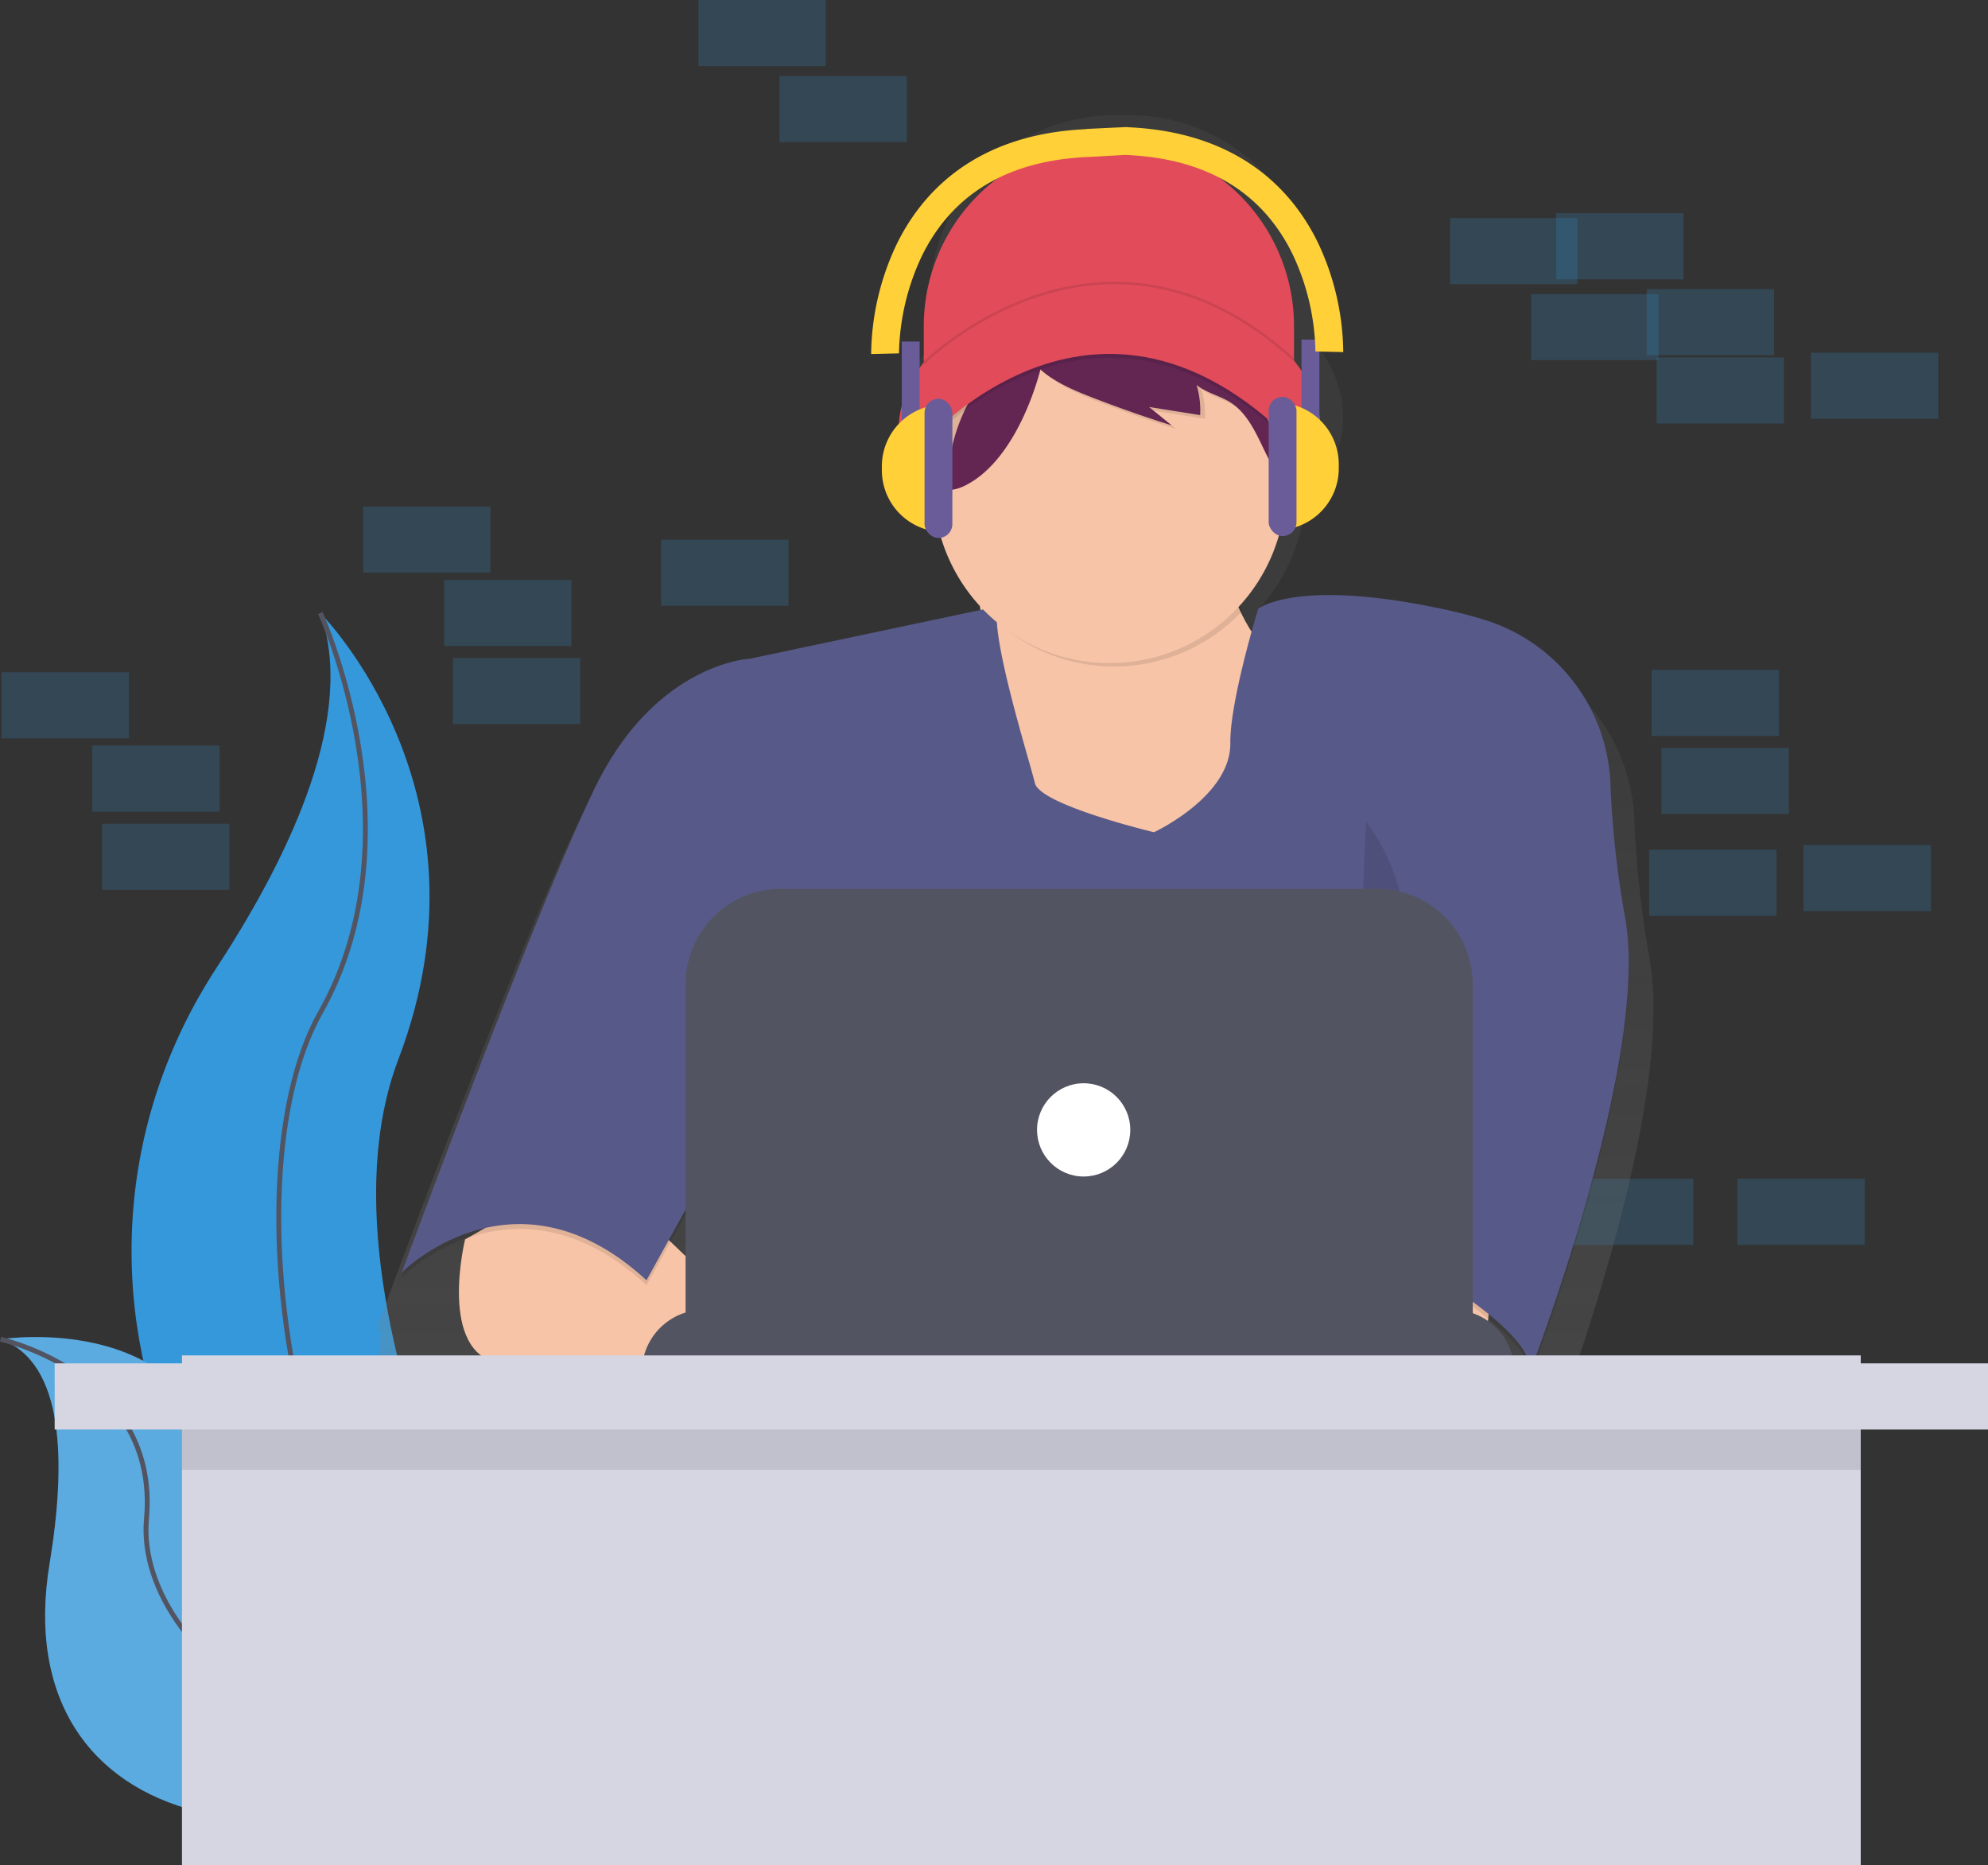 <svg xmlns="http://www.w3.org/2000/svg" xmlns:xlink="http://www.w3.org/1999/xlink" width="811.494" height="761.194" viewBox="0 0 811.494 761.194"><rect x="0" y="0" width="811.494" height="761.194" fill="#333333" stroke="none"/><defs><linearGradient id="linear-gradient" x1=".5" x2=".5" y1="1" gradientUnits="objectBoundingBox"><stop offset="0" stop-color="gray" stop-opacity=".251"/><stop offset=".54" stop-color="gray" stop-opacity=".122"/><stop offset="1" stop-color="gray" stop-opacity=".102"/></linearGradient></defs><g id="undraw_coding_6mjf" transform="translate(0.004)"><rect id="Rectangle_1" width="52" height="27" fill="#3498db" data-name="Rectangle 1" opacity=".2" transform="translate(674.18 273.391)"/><rect id="Rectangle_2" width="52" height="27" fill="#3498db" data-name="Rectangle 2" opacity=".2" transform="translate(678.18 305.27)"/><rect id="Rectangle_3" width="52" height="27" fill="#3498db" data-name="Rectangle 3" opacity=".2" transform="translate(635.18 87)"/><rect id="Rectangle_4" width="52" height="27" fill="#3498db" data-name="Rectangle 4" opacity=".2" transform="translate(672.18 118)"/><rect id="Rectangle_5" width="52" height="27" fill="#3498db" data-name="Rectangle 5" opacity=".2" transform="translate(591.921 89)"/><rect id="Rectangle_6" width="52" height="27" fill="#3498db" data-name="Rectangle 6" opacity=".2" transform="translate(739.18 143.941)"/><rect id="Rectangle_7" width="52" height="27" fill="#3498db" data-name="Rectangle 7" opacity=".2" transform="translate(676.18 145.873)"/><rect id="Rectangle_8" width="52" height="27" fill="#3498db" data-name="Rectangle 8" opacity=".2" transform="translate(625.021 120)"/><rect id="Rectangle_9" width="52" height="27" fill="#3498db" data-name="Rectangle 9" opacity=".2" transform="translate(736.18 344.878)"/><rect id="Rectangle_10" width="52" height="27" fill="#3498db" data-name="Rectangle 10" opacity=".2" transform="translate(673.18 346.81)"/><path id="Path_1" fill="#3498db" d="M280.17,332.5s73.29,73.29,31.92,182S383,804.14,383,804.14s-1.2-.18-3.43-.57C229.05,777,154.26,604.85,238,477,269.08,429.41,294.62,373.64,280.17,332.5Z" data-name="Path 1" transform="translate(-149.42 -82.306)"/><path id="Path_2" fill="none" stroke="#535461" stroke-miterlimit="10" stroke-width="2" d="M280.17,332.5s41.37,89.84,0,163.12-7.09,279,102.84,308.52" data-name="Path 2" transform="translate(-149.42 -82.306)"/><path id="Path_3" fill="#3498db" d="M149.63,628.92s83.63-13.32,91.25,61.63S401.7,775.89,401.7,775.89s-1,.68-2.87,1.91c-126.49,83-247.4,52.89-229.17-57.36C176.43,679.45,175.87,638.28,149.63,628.92Z" data-name="Path 3" transform="translate(-149.42 -82.306)"/><path id="Path_4" fill="#f5f5f5" d="M149.63,628.92s83.63-13.32,91.25,61.63S401.7,775.89,401.7,775.89s-1,.68-2.87,1.91c-126.49,83-247.4,52.89-229.17-57.36C176.43,679.45,175.87,638.28,149.63,628.92Z" data-name="Path 4" opacity=".2" transform="translate(-149.42 -82.306)"/><path id="Path_5" fill="none" stroke="#535461" stroke-miterlimit="10" stroke-width="2" d="M149.63,628.92s64.91,14.25,59.58,73.27S305.61,832,401.7,775.89" data-name="Path 5" transform="translate(-149.42 -82.306)"/><rect id="Rectangle_11" width="52" height="27" fill="#3498db" data-name="Rectangle 11" opacity=".2" transform="translate(0.63 274.357)"/><rect id="Rectangle_12" width="52" height="27" fill="#3498db" data-name="Rectangle 12" opacity=".2" transform="translate(37.63 304.304)"/><rect id="Rectangle_13" width="52" height="27" fill="#3498db" data-name="Rectangle 13" opacity=".2" transform="translate(285.071)"/><rect id="Rectangle_14" width="52" height="27" fill="#3498db" data-name="Rectangle 14" opacity=".2" transform="translate(639.18 481.09)"/><rect id="Rectangle_15" width="52" height="27" fill="#3498db" data-name="Rectangle 15" opacity=".2" transform="translate(41.63 336.183)"/><rect id="Rectangle_16" width="52" height="27" fill="#3498db" data-name="Rectangle 16" opacity=".2" transform="translate(318.171 31)"/><rect id="Rectangle_17" width="52" height="27" fill="#3498db" data-name="Rectangle 17" opacity=".2" transform="translate(148.196 206.734)"/><rect id="Rectangle_18" width="52" height="27" fill="#3498db" data-name="Rectangle 18" opacity=".2" transform="translate(181.296 236.681)"/><rect id="Rectangle_19" width="52" height="27" fill="#3498db" data-name="Rectangle 19" opacity=".2" transform="translate(269.862 220.258)"/><rect id="Rectangle_20" width="52" height="27" fill="#3498db" data-name="Rectangle 20" opacity=".2" transform="translate(184.875 268.56)"/><rect id="Rectangle_21" width="52" height="27" fill="#3498db" data-name="Rectangle 21" opacity=".2" transform="translate(709.18 481.09)"/><path id="Path_6" fill="url(#linear-gradient)" d="M870.07,447.61a412.24,412.24,0,0,1-6.18-56.71h0a76,76,0,0,0-53.46-69.38c-5.46-1.68-11.47-3.25-18.11-4.66-58.2-12.36-75.88-1.57-77.89-.15A74.631,74.631,0,0,1,710,307.1c-.1-.34-.19-.68-.29-1a74.51,74.51,0,0,0,19.91-44.89c9.71-9.84,15.38-21.72,15.38-34.51,0-11-4.2-21.32-11.55-30.25V179.07a75.57,75.57,0,0,0-75.57-75.57h-6.13a75.57,75.57,0,0,0-75.57,75.57V197.8c-6.67,8.61-10.45,18.44-10.45,28.88,0,12.52,5.44,24.16,14.78,33.88a74.52,74.52,0,0,0,20.74,46.34c.41,2.84.83,5.89,1.24,9.11L498.39,338s-40.14,1.65-66,55C410.52,438.19,367,554.29,354.11,588.85h0c-2.33,6.26-3.65,9.85-3.65,9.85s.43-.43,1.24-1.17l-1.24,3.37s.63-.64,1.83-1.69c-1.82,14.46-2.08,39.29,16.86,42.38,15.88,2.59,56.8,3.66,87.71,4.09H459c20.49.27,36.08.27,36.08.27v-.27H827.52v-3.41a22.908,22.908,0,0,0-1.83-9l.46-.56a18.25,18.25,0,0,1,3.45,8,8.013,8.013,0,0,1-.16.84l.2-.51a8.562,8.562,0,0,1-.2,2.71s42.65-109.89,42.19-175.51A111.166,111.166,0,0,0,870.07,447.61ZM604.22,330.86a76.242,76.242,0,0,1-1.06-9.48v-.09C603.53,324.38,603.89,327.58,604.22,330.86ZM475,566.9v26.19l-16.4,3.51Z" data-name="Path 6" transform="translate(-196.751 -56.5)"/><path id="Path_7" fill="#e14b5a" d="M503.71,57.57h0a75.57,75.57,0,0,1,75.57,75.57v32.24H428.14V133.14a75.57,75.57,0,0,1,75.57-75.57Z" data-name="Path 7" transform="translate(-51.066)"/><ellipse id="Ellipse_1" cx="86.14" cy="59.19" fill="#e14b5a" data-name="Ellipse 1" rx="86.14" ry="59.19" transform="translate(366.785 116.76)"/><path id="Path_8" fill="#f7c4a7" d="M598.44,289.79s18,94.07,0,119.44,55,35.41,55,35.41L729,417.16l10.57-67.65s-46-25.9-36.47-78.22Z" data-name="Path 8" transform="translate(-202.134 -65.533)"/><path id="Path_9" fill="#f7c4a7" d="M821.46,606.89s4.76,20.61-21.14,24.31a146.452,146.452,0,0,1-46.08-.55l-5.71-51.77h60.25Z" data-name="Path 9" transform="translate(-214.163 -74.888)"/><path id="Path_10" fill="#f7c4a7" d="M364.12,580.51S352.68,627,378.58,631.2s121,4.23,121,4.23v-55l-43.06,9.2L416.1,550.87Z" data-name="Path 10" transform="translate(-174.279 -74.662)"/><path id="Path_11" d="M604,320.18l-101.21,21.4s-38.58,1.59-63.42,52.85-78.75,197.66-78.75,197.66,46-46.51,99.89,3.17l35.94-65-7.93,103.06H767V584.69s58.13,31.18,53.91,48.62c0,0,49.75-128.18,39-186.43a396.174,396.174,0,0,1-5.94-54.5h0a73,73,0,0,0-51.38-66.67c-5.24-1.61-11-3.12-17.4-4.47-59.72-12.68-75,0-75,0s-11.57,37.64-11.36,54.7c.26,21.93-31.18,36.47-31.18,36.47s-46.51-11.1-48.62-20.08S600.28,330.75,604,320.18Z" data-name="Path 11" opacity=".1" transform="translate(-196.612 -70.748)"/><path id="Path_12" fill="#575988" d="M604,318.07l-101.21,21.4s-38.58,1.59-63.42,52.85S360.61,590,360.61,590s46-46.51,99.89,3.17l35.94-65L488.51,631.2H767V582.58s58.13,31.18,53.91,48.62c0,0,49.75-128.18,39-186.43a396.194,396.194,0,0,1-5.94-54.5h0a73,73,0,0,0-51.38-66.67c-5.24-1.61-11-3.12-17.4-4.47-59.72-12.68-75,0-75,0s-11.57,37.64-11.36,54.7c.26,21.93-31.18,36.47-31.18,36.47s-46.51-11.1-48.62-20.08S600.28,328.64,604,318.07Z" data-name="Path 12" transform="translate(-196.611 -70.632)"/><path id="Path_13" d="M707.42,313.58a71.53,71.53,0,0,1-2.76-37.52L600,294.55s1.51,7.91,3.22,19.76a71.86,71.86,0,0,0,104.18-.73Z" data-name="Path 13" opacity=".1" transform="translate(-200.202 -64.296)"/><path id="Path_14" fill="#f7c4a7" d="M725.27,259.67a71.875,71.875,0,1,1-143.74,1.74c.01-.58.01-1.16.01-1.74a71.856,71.856,0,0,1,83.93-70.87h0a71.82,71.82,0,0,1,59.61,66.1Q725.27,257.27,725.27,259.67Z" data-name="Path 14" transform="translate(-200.456 -61.775)"/><g id="Group_1" data-name="Group 1" opacity=".1" transform="translate(381.088 129.092)"><path id="Path_15" d="M628.36,193.93l.1-.06a71.816,71.816,0,0,0-46.93,67.43q0,.87,0,1.74a16,16,0,0,0,6.45-1.55c17.52-8.18,28-33.2,32.16-50.65C621.64,204.59,623.05,197.55,628.36,193.93Z" data-name="Path 15" transform="translate(-581.53 -190.43)"/><path id="Path_16" d="M683.37,195.94a71.279,71.279,0,0,0-17.87-5.51,23.06,23.06,0,0,1,12.83,8.06,32.858,32.858,0,0,1,3.93,7,72.07,72.07,0,0,0-60.45,1.25c4.51,9.89,18.5,15.28,27.84,18.89q15.34,5.92,31,10.83l-9.24-7.5,20.87,3.32a36.153,36.153,0,0,0-1.46-12.3c4,3.22,9.3,4.3,13.64,7,8.13,5.13,11.52,15,15.95,23.55,1.17,2.26,2.55,4.57,4.66,6a71.91,71.91,0,0,0-41.7-60.59Z" data-name="Path 16" transform="translate(-581.53 -190.43)"/></g><path id="Path_17" fill="#632652" d="M628.36,192.3l.1-.06a71.816,71.816,0,0,0-46.93,67.43q0,.87,0,1.74a16,16,0,0,0,6.45-1.55c17.52-8.18,28-33.2,32.16-50.65C621.64,203,623.05,195.93,628.36,192.3Z" data-name="Path 17" transform="translate(-194.669 -61.38)"/><path id="Path_18" fill="#632652" d="M683.37,194.32a71.279,71.279,0,0,0-17.87-5.51,23.06,23.06,0,0,1,12.83,8.06,32.859,32.859,0,0,1,3.93,7,72.07,72.07,0,0,0-60.45,1.25c4.51,9.89,18.5,15.28,27.84,18.89q15.34,5.92,31,10.83l-9.24-7.5,20.87,3.32a36.153,36.153,0,0,0-1.46-12.3c4,3.22,9.3,4.3,13.64,7,8.13,5.13,11.52,15,15.95,23.55,1.17,2.26,2.55,4.57,4.66,6a71.91,71.91,0,0,0-41.7-60.59Z" data-name="Path 18" transform="translate(-202.383 -61.236)"/><path id="Path_19" d="M573.33,247.82s74-92,159.61,0l-7.4-20.61s-40.17-58.66-68.7-46-56.55,21.67-56.55,21.67Z" data-name="Path 19" opacity=".1" transform="translate(-200.559 -60.914)"/><path id="Path_20" fill="#e14b5a" d="M573.33,246.19s74-92,159.61,0l-7.4-20.61s-40.17-58.66-68.7-46-56.55,21.67-56.55,21.67Z" data-name="Path 20" transform="translate(-200.559 -60.856)"/><path id="Path_21" d="M512.55,444.38s-15.85,42.28,6.34,80.33-19.55,53.91-19.55,53.91" data-name="Path 21" opacity=".1" transform="translate(-185.184 -71.834)"/><path id="Path_22" d="M769.4,406.33s27.48,34.88,9.51,66.06S762,578.62,762,578.62" data-name="Path 22" opacity=".1" transform="translate(-211.827 -71.186)"/><path id="Path_23" fill="#535461" d="M338.82,553.3H644.29a25.37,25.37,0,0,1,25.37,25.37H313.46A25.37,25.37,0,0,1,338.82,553.3Z" data-name="Path 23" transform="translate(-51.458 -18.747)"/><path id="Path_24" fill="#535461" d="M369.9,378.89H613.22a39,39,0,0,1,39,39V559.11H330.9V417.89A39,39,0,0,1,369.9,378.89Z" data-name="Path 24" transform="translate(-51.052 -16.114)"/><circle id="Ellipse_2" cx="19.03" cy="19.03" r="19.03" fill="#fff" data-name="Ellipse 2" transform="translate(423.313 442.122)"/><path id="Path_25" fill="none" stroke="#000" stroke-miterlimit="10" stroke-width="1" d="M577.56,204.7s72.72-72.68,151.15-1.33" data-name="Path 25" opacity=".1" transform="translate(-200.487 -56.5)"/><rect id="Rectangle_22" width="7.3" height="41.39" fill="#6a5c99" data-name="Rectangle 22" transform="translate(531.274 138.601)"/><path id="Path_26" fill="#ffd037" d="M580.62,170.35h0a25.16,25.16,0,0,1,25.16,25.16v1.62a25.16,25.16,0,0,1-25.16,25.16h0Z" data-name="Path 26" transform="translate(-59.296 -5.981)"/><rect id="Rectangle_23" width="11.36" height="56.81" fill="#6a5c99" data-name="Rectangle 23" rx="5.68" transform="translate(517.864 161.985)"/><rect id="Rectangle_24" width="7.3" height="41.39" fill="#6a5c99" data-name="Rectangle 24" transform="translate(375.39 180.773) rotate(180)"/><path id="Path_27" fill="#ffd037" d="M0,0H0A25.16,25.16,0,0,1,25.16,25.16v1.62A25.16,25.16,0,0,1,0,51.94H0Z" data-name="Path 27" transform="translate(385.125 217.091) rotate(180)"/><rect id="Rectangle_25" width="11.36" height="56.81" fill="#6a5c99" data-name="Rectangle 25" rx="5.68" transform="translate(388.752 219.567) rotate(180)"/><path id="Path_28" fill="#ffd037" d="M738.92,155.83c-9.89-20.56-31.43-45.42-77.86-47.41v-.06h-.56l-16.45.78v.08c-46.12,2.12-67.56,26.89-77.42,47.38A106.59,106.59,0,0,0,556.41,201l5.68-.14,5.68-.13A96.651,96.651,0,0,1,577,161.21c12.52-25.72,35.56-39.39,68.47-40.66h0l14.55-.81h0C692.95,121,716,134.69,728.51,160.4a96.652,96.652,0,0,1,9.25,39.54l5.68.13,5.68.14a106.59,106.59,0,0,0-10.2-44.38Z" data-name="Path 28" transform="translate(-200.812 -56.5)"/><rect id="Rectangle_26" width="685.26" height="208" fill="#d6d6e3" data-name="Rectangle 26" transform="translate(74.28 553.194)"/><rect id="Rectangle_27" width="685.26" height="27" data-name="Rectangle 27" opacity=".1" transform="translate(74.28 572.864)"/><rect id="Rectangle_28" width="789.18" height="27" fill="#d6d6e3" data-name="Rectangle 28" transform="translate(22.31 556.442)"/></g></svg>